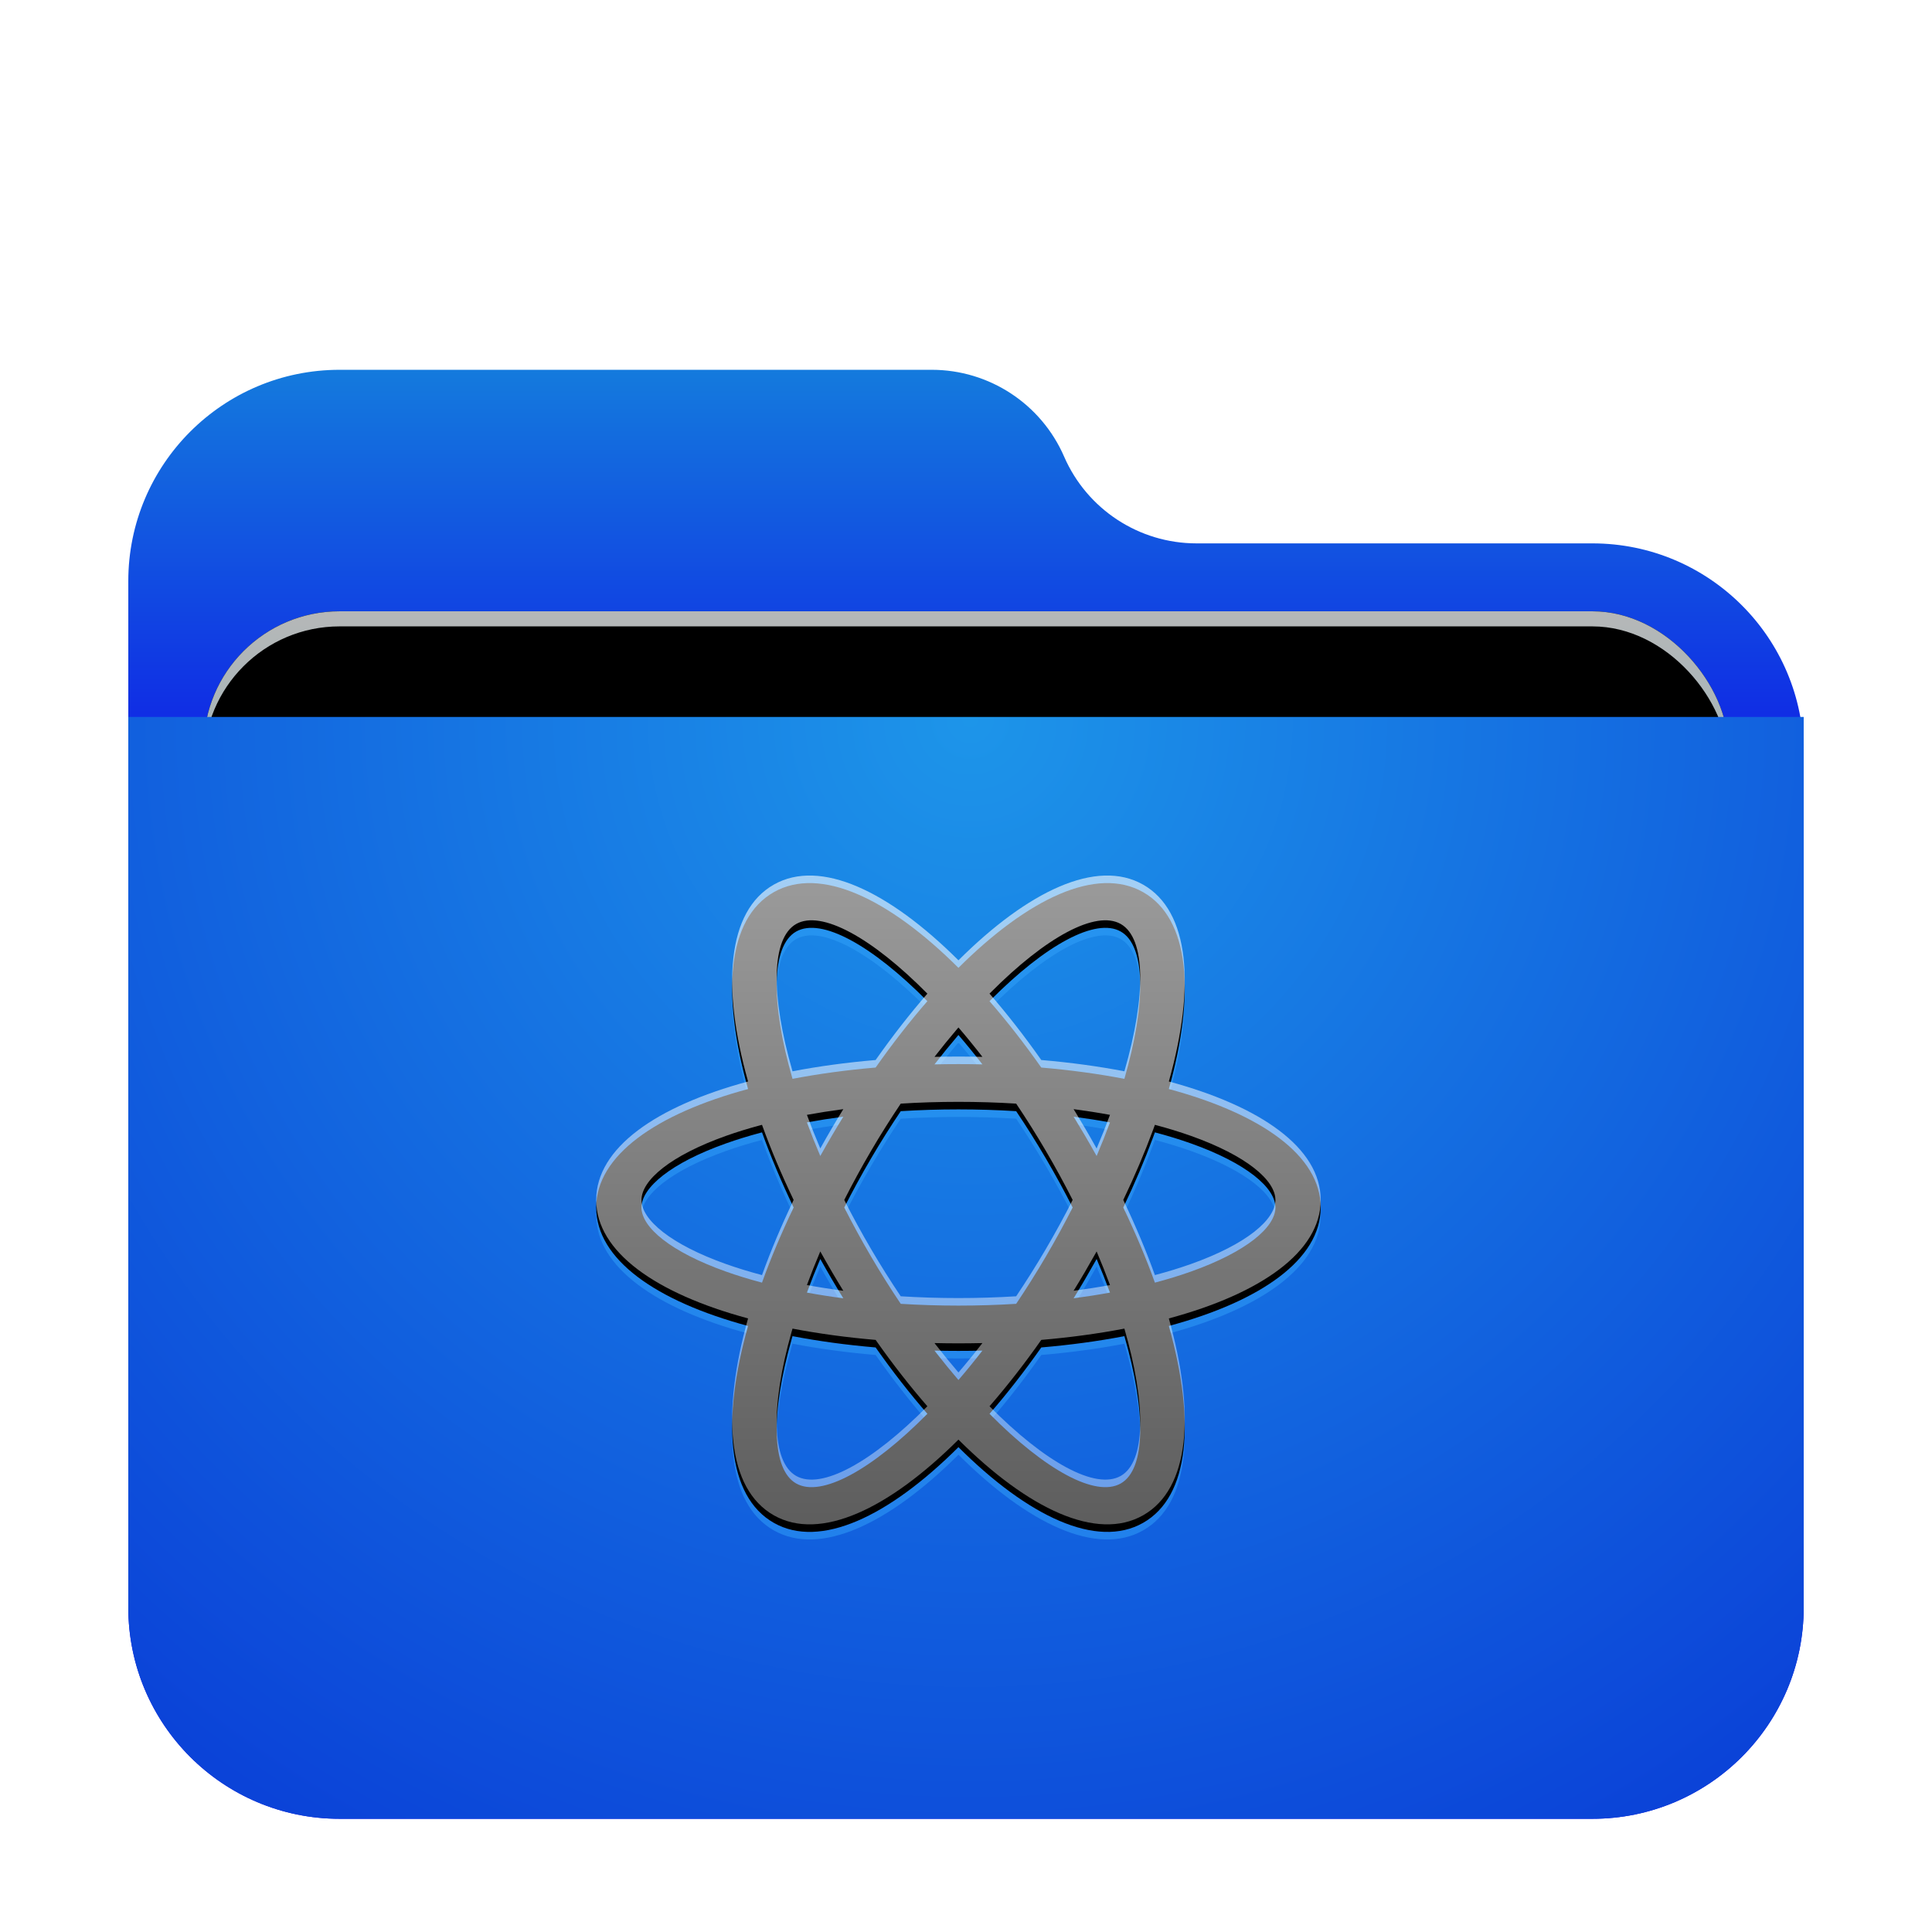 <svg xmlns="http://www.w3.org/2000/svg" xmlns:xlink="http://www.w3.org/1999/xlink" width="512" height="512" viewBox="0 0 512 512">
  <defs>
    <filter id="network-workgroup-a" width="124.3%" height="128.1%" x="-12.2%" y="-14.1%" filterUnits="objectBoundingBox">
      <feOffset dy="8" in="SourceAlpha" result="shadowOffsetOuter1"/>
      <feGaussianBlur in="shadowOffsetOuter1" result="shadowBlurOuter1" stdDeviation="10"/>
      <feComposite in="shadowBlurOuter1" in2="SourceAlpha" operator="out" result="shadowBlurOuter1"/>
      <feColorMatrix in="shadowBlurOuter1" result="shadowMatrixOuter1" values="0 0 0 0 0   0 0 0 0 0   0 0 0 0 0  0 0 0 0.2 0"/>
      <feMerge>
        <feMergeNode in="shadowMatrixOuter1"/>
        <feMergeNode in="SourceGraphic"/>
      </feMerge>
    </filter>
    <linearGradient id="network-workgroup-b" x1="50%" x2="50%" y1="0%" y2="37.968%">
      <stop offset="0%" stop-color="#147ADD"/>
      <stop offset="100%" stop-color="#0D00E9"/>
    </linearGradient>
    <linearGradient id="network-workgroup-e" x1="50%" x2="50%" y1="0%" y2="77.929%">
      <stop offset="0%" stop-color="#B5B7B8"/>
      <stop offset="100%" stop-color="#80B0BD"/>
    </linearGradient>
    <rect id="network-workgroup-d" width="404" height="166" x="20" y="64" rx="36"/>
    <filter id="network-workgroup-c" width="108.9%" height="121.7%" x="-4.5%" y="-10.8%" filterUnits="objectBoundingBox">
      <feOffset in="SourceAlpha" result="shadowOffsetOuter1"/>
      <feGaussianBlur in="shadowOffsetOuter1" result="shadowBlurOuter1" stdDeviation="6"/>
      <feColorMatrix in="shadowBlurOuter1" values="0 0 0 0 0   0 0 0 0 0   0 0 0 0 0  0 0 0 0.2 0"/>
    </filter>
    <filter id="network-workgroup-f" width="106.9%" height="116.9%" x="-3.5%" y="-8.4%" filterUnits="objectBoundingBox">
      <feOffset dy="4" in="SourceAlpha" result="shadowOffsetInner1"/>
      <feComposite in="shadowOffsetInner1" in2="SourceAlpha" k2="-1" k3="1" operator="arithmetic" result="shadowInnerInner1"/>
      <feColorMatrix in="shadowInnerInner1" values="0 0 0 0 0.827   0 0 0 0 0.827   0 0 0 0 0.827  0 0 0 0.5 0"/>
    </filter>
    <radialGradient id="network-workgroup-g" cx="50%" cy="0%" r="117.589%" fx="50%" fy="0%" gradientTransform="scale(.658 1) rotate(84.615 .63 .143)">
      <stop offset="0%" stop-color="#1D95E9"/>
      <stop offset="100%" stop-color="#0B43D8"/>
    </radialGradient>
    <linearGradient id="network-workgroup-j" x1="52.084%" x2="52.084%" y1="4.908%" y2="100%">
      <stop offset="0%" stop-color="#FFF"/>
      <stop offset="100%" stop-color="#FFF" stop-opacity=".6"/>
    </linearGradient>
    <path id="network-workgroup-i" d="M302.937,234.433 C315.327,241.471 316.815,261.473 309.755,286.603 C334.097,293.165 350,304.227 350,318 C350,331.773 334.097,342.835 309.755,349.397 C316.815,374.528 315.327,394.529 302.937,401.567 C290.666,408.538 272.472,399.913 254.001,381.51 C235.528,399.913 217.334,408.539 205.063,401.567 C192.673,394.529 191.185,374.527 198.245,349.396 C173.903,342.835 158,331.773 158,318 C158,304.227 173.903,293.165 198.245,286.603 C191.185,261.472 192.673,241.471 205.063,234.433 C217.334,227.462 235.528,236.087 253.999,254.49 C272.471,236.087 290.666,227.461 302.937,234.433 Z M210.026,352.095 L209.767,352.997 C204.204,372.656 204.47,387.43 210.99,391.133 C217.641,394.912 231.031,387.563 245.766,372.675 C241.129,367.346 236.527,361.452 232.052,355.087 C224.31,354.428 216.925,353.42 210.026,352.095 Z M297.975,352.095 L297.668,352.153 C290.856,353.45 283.576,354.437 275.949,355.087 C271.473,361.452 266.872,367.345 262.235,372.675 C276.97,387.563 290.359,394.912 297.01,391.133 C303.629,387.373 303.803,372.203 297.975,352.095 Z M247.651,355.926 L248.098,356.501 C250.064,359.018 252.035,361.427 254.001,363.718 C256.114,361.253 258.235,358.653 260.348,355.927 C258.25,355.975 256.133,356 254,356 C251.867,356 249.75,355.975 247.651,355.926 Z M254,292 C248.811,292 243.697,292.161 238.705,292.472 C236.031,296.451 233.405,300.619 230.862,304.953 C228.294,309.329 225.918,313.692 223.736,318 C225.918,322.308 228.294,326.671 230.862,331.047 C233.405,335.381 236.031,339.549 238.705,343.528 C243.698,343.839 248.811,344 254,344 C259.188,344 264.302,343.839 269.294,343.528 C271.969,339.549 274.594,335.382 277.138,331.047 C279.706,326.671 282.082,322.308 284.264,318 C282.082,313.692 279.706,309.329 277.138,304.953 C274.595,300.619 271.969,296.451 269.295,292.472 C264.303,292.161 259.189,292 254,292 Z M290.617,331.644 L290.342,332.134 C289.415,333.794 288.463,335.457 287.487,337.12 C286.507,338.79 285.516,340.439 284.515,342.065 C287.819,341.629 291.039,341.124 294.157,340.551 C293.083,337.644 291.903,334.67 290.617,331.644 Z M217.384,331.643 L217.349,331.723 C216.077,334.722 214.908,337.67 213.843,340.552 C216.961,341.124 220.18,341.629 223.485,342.064 C222.484,340.439 221.493,338.79 220.513,337.12 C219.44,335.293 218.397,333.466 217.384,331.643 Z M201.94,298.09 L201.409,298.23 C198.228,299.084 195.207,300.017 192.37,301.026 C177.753,306.223 170,312.74 170,318 C170,323.26 177.753,329.777 192.37,334.974 C195.364,336.039 198.563,337.019 201.939,337.911 C204.26,331.472 207.065,324.797 210.322,318.001 C207.066,311.204 204.26,304.53 201.94,298.09 Z M306.061,298.089 L305.6,299.354 C303.372,305.401 300.722,311.646 297.678,317.998 C300.934,324.796 303.74,331.471 306.061,337.911 C309.438,337.019 312.636,336.038 315.63,334.974 C330.247,329.777 338,323.26 338,318 C338,312.74 330.247,306.223 315.63,301.026 C312.636,299.961 309.437,298.981 306.061,298.089 Z M284.515,293.936 L285.036,294.785 C285.861,296.135 286.678,297.5 287.487,298.88 C288.56,300.708 289.603,302.534 290.617,304.358 C291.902,301.332 293.083,298.357 294.157,295.449 C291.039,294.877 287.819,294.372 284.515,293.936 Z M223.485,293.936 L223.349,293.954 C220.092,294.386 216.918,294.885 213.843,295.449 C214.917,298.356 216.097,301.331 217.383,304.356 C218.397,302.534 219.44,300.708 220.513,298.88 C221.492,297.21 222.483,295.562 223.485,293.936 Z M210.99,244.867 C204.371,248.627 204.197,263.797 210.025,283.905 C216.924,282.58 224.309,281.573 232.051,280.913 C236.527,274.548 241.129,268.654 245.765,263.325 C231.03,248.437 217.641,241.088 210.99,244.867 Z M262.529,263.027 L262.235,263.325 C266.871,268.654 271.472,274.547 275.948,280.913 C283.69,281.572 291.075,282.58 297.974,283.905 C303.803,263.797 303.629,248.627 297.01,244.867 C290.403,241.113 277.148,248.339 262.529,263.027 Z M253.999,272.282 L253.637,272.708 C251.643,275.045 249.644,277.503 247.652,280.073 L247.701,280.073 C249.784,280.025 251.884,280 254,280 C256.133,280 258.25,280.025 260.349,280.074 C258.235,277.347 256.114,274.747 253.999,272.282 Z"/>
    <filter id="network-workgroup-h" width="113.5%" height="115.1%" x="-6.8%" y="-6.4%" filterUnits="objectBoundingBox">
      <feOffset dy="2" in="SourceAlpha" result="shadowOffsetOuter1"/>
      <feGaussianBlur in="shadowOffsetOuter1" result="shadowBlurOuter1" stdDeviation="4"/>
      <feComposite in="shadowBlurOuter1" in2="SourceAlpha" operator="out" result="shadowBlurOuter1"/>
      <feColorMatrix in="shadowBlurOuter1" values="0 0 0 0 0   0 0 0 0 0.427   0 0 0 0 0.969  0 0 0 0.5 0"/>
    </filter>
  </defs>
  <g fill="none" fill-rule="evenodd">
    <g filter="url(#network-workgroup-a)" transform="translate(34 90)">
      <path fill="url(#network-workgroup-b)" d="M248,23 C254.072,36.966 267.851,46 283.08,46 L388,46 C418.928,46 444,71.072 444,102 L444,328 C444,358.928 418.928,384 388,384 L56,384 C25.072,384 -3.88449831e-14,358.928 -4.26325641e-14,328 L-4.26325641e-14,56 C-4.64201452e-14,25.072 25.072,-2.27403379e-14 56,-2.84217094e-14 L212.92,-2.84217094e-14 C228.149,-2.34292169e-14 241.928,9.034 248,23 Z"/>
      <use fill="#000" filter="url(#network-workgroup-c)" xlink:href="#network-workgroup-d"/>
      <use fill="url(#network-workgroup-e)" xlink:href="#network-workgroup-d"/>
      <use fill="#000" filter="url(#network-workgroup-f)" xlink:href="#network-workgroup-d"/>
      <path fill="url(#network-workgroup-g)" d="M0,0 L444,0 L444,236 C444,266.928 418.928,292 388,292 L56,292 C25.072,292 3.78758101e-15,266.928 0,236 L0,0 L0,0 Z" transform="translate(0 92)"/>
    </g>
    <path fill="#32A2FB" fill-opacity=".5" d="M302.937,238.433 C315.327,245.471 316.815,265.473 309.755,290.603 C334.097,297.165 350,308.227 350,322 C350,335.773 334.097,346.835 309.755,353.397 C316.815,378.528 315.327,398.529 302.937,405.567 C290.666,412.538 272.472,403.913 254.001,385.51 C235.528,403.913 217.334,412.539 205.063,405.567 C192.673,398.529 191.185,378.527 198.245,353.396 C173.903,346.835 158,335.773 158,322 C158,308.227 173.903,297.165 198.245,290.603 C191.185,265.472 192.673,245.471 205.063,238.433 C217.334,231.462 235.528,240.087 253.999,258.49 C272.471,240.087 290.666,231.461 302.937,238.433 Z M210.026,356.095 L209.767,356.997 C204.204,376.656 204.47,391.43 210.99,395.133 C217.641,398.912 231.031,391.563 245.766,376.675 C241.129,371.346 236.527,365.452 232.052,359.087 C224.31,358.428 216.925,357.42 210.026,356.095 Z M297.975,356.095 L297.668,356.153 C290.856,357.45 283.576,358.437 275.949,359.087 C271.473,365.452 266.872,371.345 262.235,376.675 C276.97,391.563 290.359,398.912 297.01,395.133 C303.629,391.373 303.803,376.203 297.975,356.095 Z M247.651,359.926 L248.098,360.501 C250.064,363.018 252.035,365.427 254.001,367.718 C256.114,365.253 258.235,362.653 260.348,359.927 C258.25,359.975 256.133,360 254,360 C251.867,360 249.75,359.975 247.651,359.926 Z M254,296 C248.811,296 243.697,296.161 238.705,296.472 C236.031,300.451 233.405,304.619 230.862,308.953 C228.294,313.329 225.918,317.692 223.736,322 C225.918,326.308 228.294,330.671 230.862,335.047 C233.405,339.381 236.031,343.549 238.705,347.528 C243.698,347.839 248.811,348 254,348 C259.188,348 264.302,347.839 269.294,347.528 C271.969,343.549 274.594,339.382 277.138,335.047 C279.706,330.671 282.082,326.308 284.264,322 C282.082,317.692 279.706,313.329 277.138,308.953 C274.595,304.619 271.969,300.451 269.295,296.472 C264.303,296.161 259.189,296 254,296 Z M290.617,335.644 L290.342,336.134 C289.415,337.794 288.463,339.457 287.487,341.12 C286.507,342.79 285.516,344.439 284.515,346.065 C287.819,345.629 291.039,345.124 294.157,344.551 C293.083,341.644 291.903,338.67 290.617,335.644 Z M217.384,335.643 L217.349,335.723 C216.077,338.722 214.908,341.67 213.843,344.552 C216.961,345.124 220.18,345.629 223.485,346.064 C222.484,344.439 221.493,342.79 220.513,341.12 C219.44,339.293 218.397,337.466 217.384,335.643 Z M201.94,302.09 L201.409,302.23 C198.228,303.084 195.207,304.017 192.37,305.026 C177.753,310.223 170,316.74 170,322 C170,327.26 177.753,333.777 192.37,338.974 C195.364,340.039 198.563,341.019 201.939,341.911 C204.26,335.472 207.065,328.797 210.322,322.001 C207.066,315.204 204.26,308.53 201.94,302.09 Z M306.061,302.089 L305.6,303.354 C303.372,309.401 300.722,315.646 297.678,321.998 C300.934,328.796 303.74,335.471 306.061,341.911 C309.438,341.019 312.636,340.038 315.63,338.974 C330.247,333.777 338,327.26 338,322 C338,316.74 330.247,310.223 315.63,305.026 C312.636,303.961 309.437,302.981 306.061,302.089 Z M284.515,297.936 L285.036,298.785 C285.861,300.135 286.678,301.5 287.487,302.88 C288.56,304.708 289.603,306.534 290.617,308.358 C291.902,305.332 293.083,302.357 294.157,299.449 C291.039,298.877 287.819,298.372 284.515,297.936 Z M223.485,297.936 L223.349,297.954 C220.092,298.386 216.918,298.885 213.843,299.449 C214.917,302.356 216.097,305.331 217.383,308.356 C218.397,306.534 219.44,304.708 220.513,302.88 C221.492,301.21 222.483,299.562 223.485,297.936 Z M210.99,248.867 C204.371,252.627 204.197,267.797 210.025,287.905 C216.924,286.58 224.309,285.573 232.051,284.913 C236.527,278.548 241.129,272.654 245.765,267.325 C231.03,252.437 217.641,245.088 210.99,248.867 Z M262.529,267.027 L262.235,267.325 C266.871,272.654 271.472,278.547 275.948,284.913 C283.69,285.572 291.075,286.58 297.974,287.905 C303.803,267.797 303.629,252.627 297.01,248.867 C290.403,245.113 277.148,252.339 262.529,267.027 Z M253.999,276.282 L253.637,276.708 C251.643,279.045 249.644,281.503 247.652,284.073 L247.701,284.073 C249.784,284.025 251.884,284 254,284 C256.133,284 258.25,284.025 260.349,284.074 C258.235,281.347 256.114,278.747 253.999,276.282 Z"/>
    <use fill="#000" filter="url(#network-workgroup-h)" xlink:href="#network-workgroup-i"/>
    <use fill="url(#network-workgroup-j)" fill-opacity=".6" xlink:href="#network-workgroup-i"/>
  </g>
</svg>
